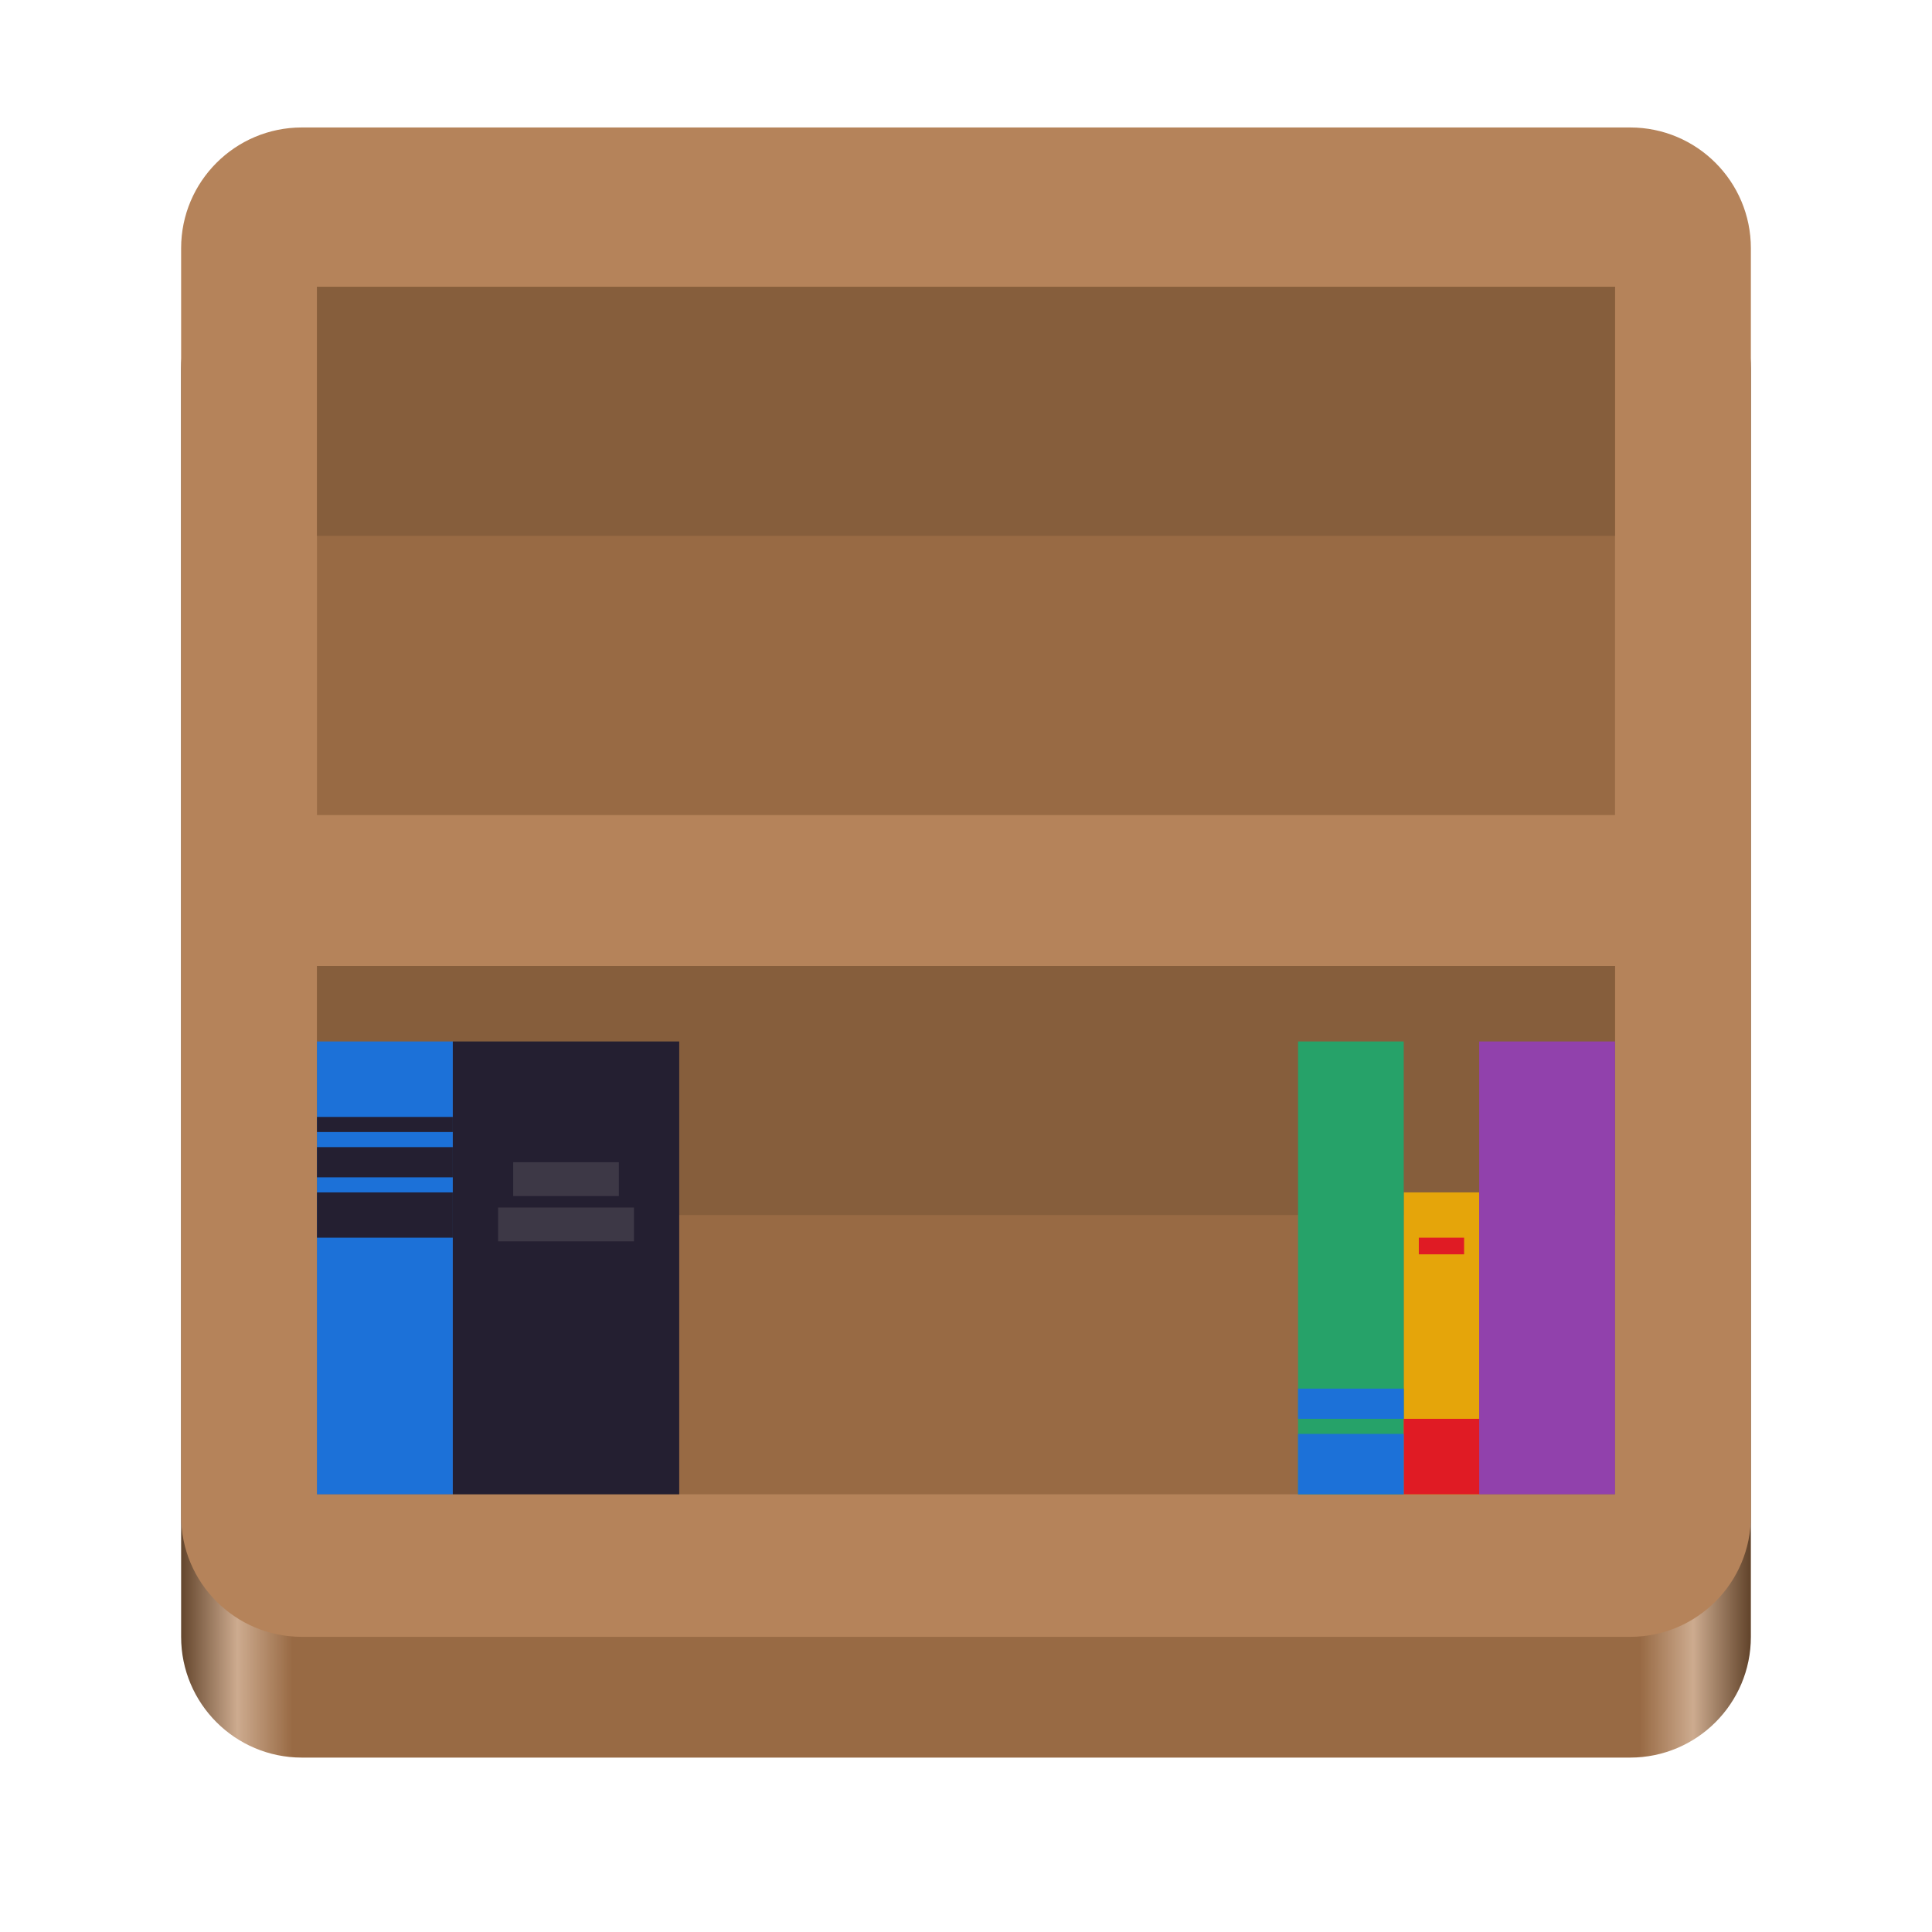 <?xml version="1.0" encoding="UTF-8"?>
<svg height="128px" viewBox="0 0 128 128" width="128px" xmlns="http://www.w3.org/2000/svg" xmlns:xlink="http://www.w3.org/1999/xlink">
    <linearGradient id="a" gradientTransform="matrix(0.232 0 0 0.329 -8.567 264.272)" gradientUnits="userSpaceOnUse" x1="88.596" x2="536.596" y1="-449.394" y2="-449.394">
        <stop offset="0" stop-color="#63452c"/>
        <stop offset="0.036" stop-color="#cdab8f"/>
        <stop offset="0.071" stop-color="#986a44"/>
        <stop offset="0.93" stop-color="#986a44"/>
        <stop offset="0.964" stop-color="#cdab8f"/>
        <stop offset="1" stop-color="#63452c"/>
    </linearGradient>
    <path d="m 20 16.445 h 88 c 4.418 0 8 3.582 8 8 v 84 c 0 4.418 -3.582 8 -8 8 h -88 c -4.418 0 -8 -3.582 -8 -8 v -84 c 0 -4.418 3.582 -8 8 -8 z m 0 0" fill="url(#a)"/>
    <path d="m 20 8.445 h 88 c 4.418 0 8 3.582 8 8 v 84 c 0 4.418 -3.582 8 -8 8 h -88 c -4.418 0 -8 -3.582 -8 -8 v -84 c 0 -4.418 3.582 -8 8 -8 z m 0 0" fill="#b5835a"/>
    <path d="m 21 64 h 86 v 35 h -86 z m 0 0" fill="#986a44"/>
    <path d="m 21 64 h 86 v 16.5 h -86 z m 0 0" fill="#865e3c"/>
    <path d="m 21 19 h 86 v 35 h -86 z m 0 0" fill="#986a44"/>
    <path d="m 21 19 h 86 v 16.5 h -86 z m 0 0" fill="#865e3c"/>
    <path d="m 21 69 h 9 v 30 h -9 z m 0 0" fill="#1c71d8"/>
    <path d="m 93 79 h 5 v 20 h -5 z m 0 0" fill="#e5a50a"/>
    <path d="m 98 69 h 9 v 30 h -9 z m 0 0" fill="#9141ac"/>
    <path d="m 86 69 h 7 v 30 h -7 z m 0 0" fill="#26a269"/>
    <g fill="#241f31">
        <path d="m 21 79 h 9 v 3 h -9 z m 0 0"/>
        <path d="m 21 76 h 9 v 2 h -9 z m 0 0"/>
        <path d="m 21 74 h 9 v 1 h -9 z m 0 0"/>
        <path d="m 30 69 h 15 v 30 h -15 z m 0 0"/>
    </g>
    <path d="m 34 77 h 7 v 2.242 h -7 z m 0 0" fill="#3d3846"/>
    <path d="m 33 80 h 9 v 2.242 h -9 z m 0 0" fill="#3d3846"/>
    <path d="m 93 94 h 5 v 5 h -5 z m 0 0" fill="#e01b24"/>
    <path d="m 94 82 h 3 v 1.102 h -3 z m 0 0" fill="#e01b24"/>
    <path d="m 86 92 h 7 v 2 h -7 z m 0 0" fill="#1c71d8"/>
    <path d="m 86 95 h 7 v 4 h -7 z m 0 0" fill="#1c71d8"/>
</svg>
